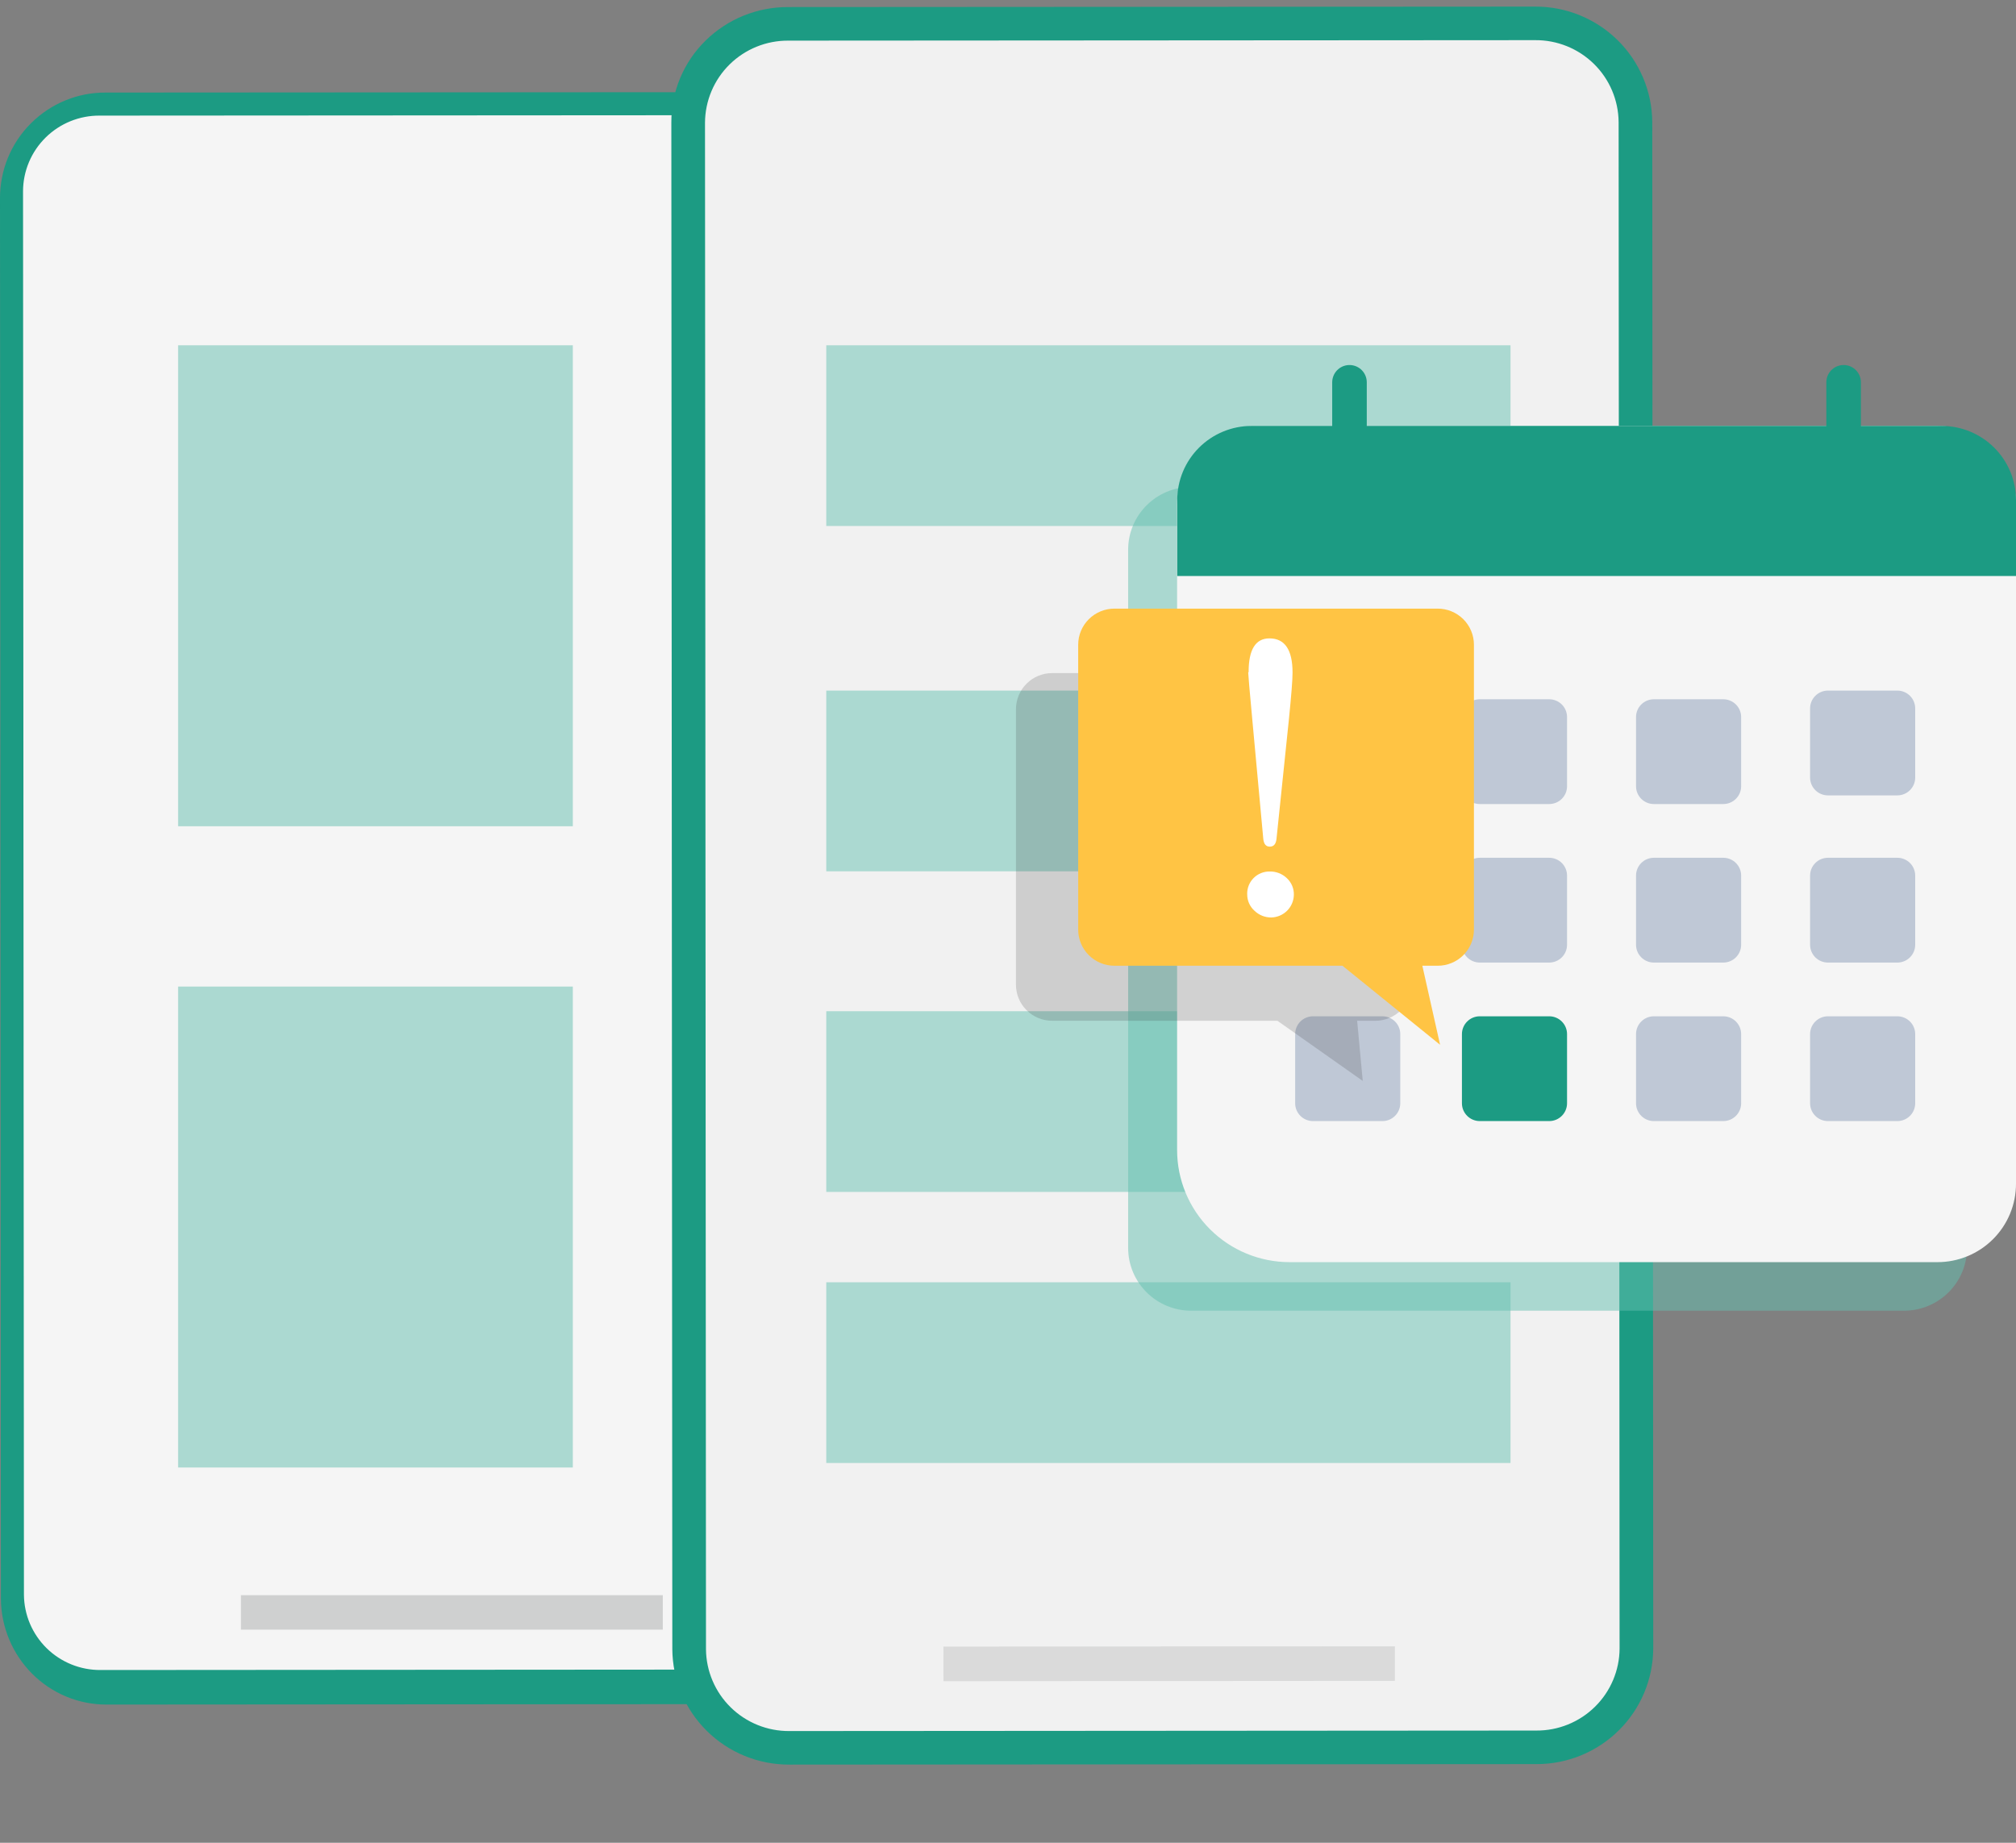 <svg width="175" height="160" viewBox="0 0 175 160" fill="none" xmlns="http://www.w3.org/2000/svg">
<rect x="0" y="0" width="175" height="160" fill="#808080" stroke="none"/>
<path d="M67.831 147.96C70.251 147.968 72.576 147.003 74.295 145.278C76.014 143.553 76.987 141.207 77 138.757L76.923 17.192C76.906 14.743 75.93 12.4 74.21 10.677C72.49 8.954 70.166 7.992 67.747 8L9.156 8.037C6.734 8.027 4.406 8.988 2.682 10.71C1.826 11.562 1.148 12.578 0.687 13.7C0.227 14.822 -0.007 16.026 3.05176e-05 17.241L0.077 138.808C0.094 141.257 1.07 143.6 2.79 145.323C4.509 147.046 6.834 148.008 9.253 148L67.831 147.96Z" fill="#1C9B83"/>
<path d="M8.734 145L68.351 144.96C69.219 144.965 70.079 144.8 70.883 144.474C71.687 144.148 72.418 143.668 73.036 143.06C73.653 142.451 74.144 141.728 74.481 140.931C74.818 140.133 74.995 139.277 75 138.412L74.922 16.537C74.908 14.79 74.198 13.119 72.95 11.893C71.701 10.668 70.015 9.987 68.263 10L8.648 10.038C7.781 10.032 6.92 10.197 6.117 10.523C5.313 10.849 4.581 11.33 3.964 11.938C3.347 12.546 2.855 13.269 2.518 14.067C2.181 14.864 2.005 15.72 2 16.585L2.078 138.46C2.091 140.208 2.8 141.878 4.048 143.105C5.297 144.331 6.982 145.013 8.734 145Z" fill="#F5F5F5"/>
<path opacity="0.2" d="M56.035 140H22.414" stroke="#3B3F3E" stroke-width="3" stroke-miterlimit="10" stroke-linecap="square" stroke-linejoin="round"/>
<rect width="34.264" height="41.759" transform="matrix(-1 0 0 1 49.724 85.659)" fill="#ABD9D1"/>
<rect width="34.264" height="41.759" transform="matrix(-1 0 0 1 49.724 29.98)" fill="#ABD9D1"/>
<path d="M133.361 153.17C136.04 153.179 138.614 152.127 140.516 150.246C142.419 148.365 143.496 145.808 143.51 143.136L143.426 10.596C143.406 7.925 142.326 5.371 140.423 3.492C138.519 1.614 135.946 0.564 133.268 0.574L68.411 0.614C65.73 0.603 63.153 1.651 61.244 3.528C60.297 4.457 59.547 5.565 59.037 6.788C58.527 8.011 58.268 9.324 58.276 10.648L58.361 143.192C58.38 145.863 59.46 148.417 61.364 150.295C63.268 152.174 65.841 153.223 68.519 153.214L133.361 153.17Z" fill="#1C9B83"/>
<path d="M68.522 150.3L133.359 150.257C134.302 150.263 135.238 150.084 136.112 149.729C136.986 149.374 137.782 148.852 138.453 148.19C139.125 147.529 139.659 146.742 140.025 145.875C140.392 145.008 140.584 144.077 140.589 143.136L140.505 10.596C140.489 8.696 139.718 6.879 138.359 5.546C137.001 4.213 135.168 3.472 133.262 3.487L68.429 3.528C67.485 3.522 66.549 3.701 65.675 4.056C64.801 4.41 64.006 4.933 63.334 5.594C62.663 6.255 62.128 7.042 61.762 7.909C61.395 8.777 61.204 9.707 61.198 10.648L61.283 143.189C61.297 145.089 62.068 146.906 63.426 148.239C64.783 149.573 66.617 150.314 68.522 150.3Z" fill="#F1F1F1"/>
<g opacity="0.36">
<path opacity="0.36" d="M119.582 144.444L83.396 144.468" stroke="#3B3F3E" stroke-width="3" stroke-miterlimit="10" stroke-linecap="square" stroke-linejoin="round"/>
</g>
<rect width="59.397" height="15.69" transform="matrix(-1 0 0 1 131.122 87.8)" fill="#ABD9D1"/>
<rect width="59.397" height="15.69" transform="matrix(-1 0 0 1 131.122 59.961)" fill="#ABD9D1"/>
<rect width="59.397" height="15.69" transform="matrix(-1 0 0 1 131.122 29.98)" fill="#ABD9D1"/>
<rect width="59.397" height="15.69" transform="matrix(-1 0 0 1 131.122 111.335)" fill="#ABD9D1"/>
<path d="M103.398 42.28H165.28C168.301 42.28 170.75 44.722 170.75 47.734V108.349C170.75 111.361 168.301 113.803 165.28 113.803H103.398C100.377 113.803 97.929 111.361 97.929 108.349V47.734C97.929 44.722 100.377 42.28 103.398 42.28Z" fill="#65C1B0" fill-opacity="0.5"/>
<path d="M168.178 109.587C169.074 109.588 169.962 109.412 170.789 109.07C171.617 108.728 172.369 108.227 173.003 107.596C173.636 106.964 174.139 106.214 174.482 105.388C174.824 104.563 175 103.678 175 102.784V43.769C174.996 41.967 174.276 40.24 172.997 38.968C171.718 37.695 169.985 36.98 168.178 36.98H109.001C107.194 36.981 105.462 37.696 104.183 38.968C102.904 40.241 102.184 41.967 102.179 43.769V99.847C102.179 102.431 103.208 104.908 105.04 106.735C106.871 108.561 109.355 109.587 111.946 109.587H168.178Z" fill="#F5F5F5"/>
<path d="M168.541 36.98H108.65C106.937 36.98 105.294 37.659 104.083 38.867C102.871 40.075 102.191 41.714 102.191 43.422V50.012H175V43.407C174.996 41.702 174.314 40.067 173.103 38.862C171.892 37.657 170.251 36.98 168.541 36.98Z" fill="#1C9B83"/>
<path d="M160.036 42.227V33.193V42.227Z" stroke="#1C9B83" stroke-width="3" stroke-miterlimit="10" stroke-linecap="round" stroke-linejoin="round"/>
<path d="M117.143 42.227V33.193V42.227Z" stroke="#1C9B83" stroke-width="3" stroke-miterlimit="10" stroke-linecap="round" stroke-linejoin="round"/>
<path d="M143.568 60.714H149.589C150.446 60.714 151.141 61.406 151.141 62.261V68.265C151.141 69.12 150.446 69.812 149.589 69.812H143.568C142.711 69.812 142.017 69.12 142.017 68.265V62.261C142.017 61.406 142.711 60.714 143.568 60.714Z" fill="#BFC8D6"/>
<path d="M128.456 60.714H134.477C135.334 60.714 136.028 61.406 136.028 62.261V68.265C136.028 69.12 135.334 69.812 134.477 69.812H128.456C127.599 69.812 126.904 69.12 126.904 68.265V62.261C126.904 61.406 127.599 60.714 128.456 60.714Z" fill="#BFC8D6"/>
<path d="M158.678 74.477H164.699C165.556 74.477 166.25 75.169 166.25 76.024V82.029C166.25 82.883 165.556 83.576 164.699 83.576H158.678C157.821 83.576 157.126 82.883 157.126 82.029V76.024C157.126 75.169 157.821 74.477 158.678 74.477Z" fill="#BFC8D6"/>
<path d="M158.678 59.961H164.699C165.556 59.961 166.25 60.654 166.25 61.508V67.513C166.25 68.367 165.556 69.06 164.699 69.06H158.678C157.821 69.06 157.126 68.367 157.126 67.513V61.508C157.126 60.654 157.821 59.961 158.678 59.961Z" fill="#BFC8D6"/>
<path d="M143.568 74.477H149.589C150.446 74.477 151.141 75.169 151.141 76.024V82.029C151.141 82.883 150.446 83.576 149.589 83.576H143.568C142.711 83.576 142.017 82.883 142.017 82.029V76.024C142.017 75.169 142.711 74.477 143.568 74.477Z" fill="#BFC8D6"/>
<path d="M128.456 74.477H134.477C135.334 74.477 136.028 75.169 136.028 76.024V82.029C136.028 82.883 135.334 83.576 134.477 83.576H128.456C127.599 83.576 126.904 82.883 126.904 82.029V76.024C126.904 75.169 127.599 74.477 128.456 74.477Z" fill="#BFC8D6"/>
<path d="M158.678 88.24H164.699C165.556 88.24 166.25 88.933 166.25 89.787V95.792C166.25 96.646 165.556 97.339 164.699 97.339H158.678C157.821 97.339 157.126 96.646 157.126 95.792V89.787C157.126 88.933 157.821 88.24 158.678 88.24Z" fill="#BFC8D6"/>
<path d="M143.568 88.24H149.589C150.446 88.24 151.141 88.933 151.141 89.787V95.792C151.141 96.646 150.446 97.339 149.589 97.339H143.568C142.711 97.339 142.017 96.646 142.017 95.792V89.787C142.017 88.933 142.711 88.24 143.568 88.24Z" fill="#BFC8D6"/>
<path d="M128.456 88.24H134.477C135.334 88.24 136.028 88.933 136.028 89.787V95.792C136.028 96.646 135.334 97.339 134.477 97.339H128.456C127.599 97.339 126.904 96.646 126.904 95.792V89.787C126.904 88.933 127.599 88.24 128.456 88.24Z" fill="#1C9B83"/>
<path d="M113.979 88.24H120C120.857 88.24 121.551 88.933 121.551 89.787V95.792C121.551 96.646 120.857 97.339 120 97.339H113.979C113.122 97.339 112.427 96.646 112.427 95.792V89.787C112.427 88.933 113.122 88.24 113.979 88.24Z" fill="#BFC8D6"/>
<g style="mix-blend-mode:multiply" opacity="0.19">
<path d="M119.383 58.441H91.337C90.503 58.441 89.702 58.772 89.112 59.36C88.522 59.949 88.191 60.747 88.191 61.579V85.493C88.191 86.325 88.522 87.123 89.112 87.712C89.702 88.3 90.503 88.63 91.337 88.63H110.888L118.294 93.854L117.809 88.63H119.383C120.218 88.63 121.018 88.3 121.608 87.712C122.198 87.123 122.53 86.325 122.53 85.493V61.579C122.53 60.747 122.198 59.949 121.608 59.36C121.018 58.772 120.218 58.441 119.383 58.441Z" fill="#363636"/>
</g>
<path d="M124.785 52.844H96.739C95.904 52.844 95.104 53.175 94.514 53.763C93.924 54.352 93.593 55.15 93.593 55.982V80.715C93.593 81.547 93.924 82.345 94.514 82.933C95.104 83.522 95.904 83.852 96.739 83.852H116.535L125.007 90.714L123.468 83.852H124.8C125.213 83.852 125.622 83.771 126.004 83.614C126.386 83.456 126.733 83.225 127.025 82.933C127.317 82.642 127.549 82.296 127.707 81.915C127.865 81.535 127.946 81.127 127.946 80.715V55.982C127.946 55.569 127.864 55.16 127.705 54.778C127.546 54.396 127.313 54.05 127.02 53.758C126.726 53.467 126.377 53.236 125.994 53.079C125.61 52.922 125.2 52.842 124.785 52.844Z" fill="#FFC444"/>
<path d="M108.265 77.65C108.262 77.919 108.317 78.185 108.426 78.431C108.535 78.677 108.695 78.898 108.896 79.077C109.287 79.456 109.812 79.665 110.357 79.66C110.872 79.647 111.362 79.438 111.727 79.074C112.091 78.711 112.301 78.222 112.314 77.708C112.323 77.436 112.274 77.165 112.17 76.914C112.065 76.663 111.908 76.437 111.709 76.251C111.512 76.061 111.278 75.911 111.023 75.811C110.767 75.711 110.494 75.663 110.219 75.668C109.961 75.664 109.705 75.712 109.465 75.808C109.226 75.905 109.008 76.048 108.825 76.231C108.643 76.413 108.499 76.63 108.402 76.868C108.305 77.107 108.258 77.363 108.262 77.621L108.265 77.65ZM108.352 58.4C108.352 58.569 108.471 59.938 108.709 62.508L109.661 72.845C109.708 73.288 109.895 73.51 110.222 73.51C110.564 73.51 110.757 73.288 110.806 72.845L111.879 62.508C112.095 60.372 112.202 59.002 112.2 58.4C112.2 56.419 111.531 55.428 110.193 55.428C108.989 55.428 108.387 56.4 108.387 58.342L108.352 58.4Z" fill="white"/>
</svg>
